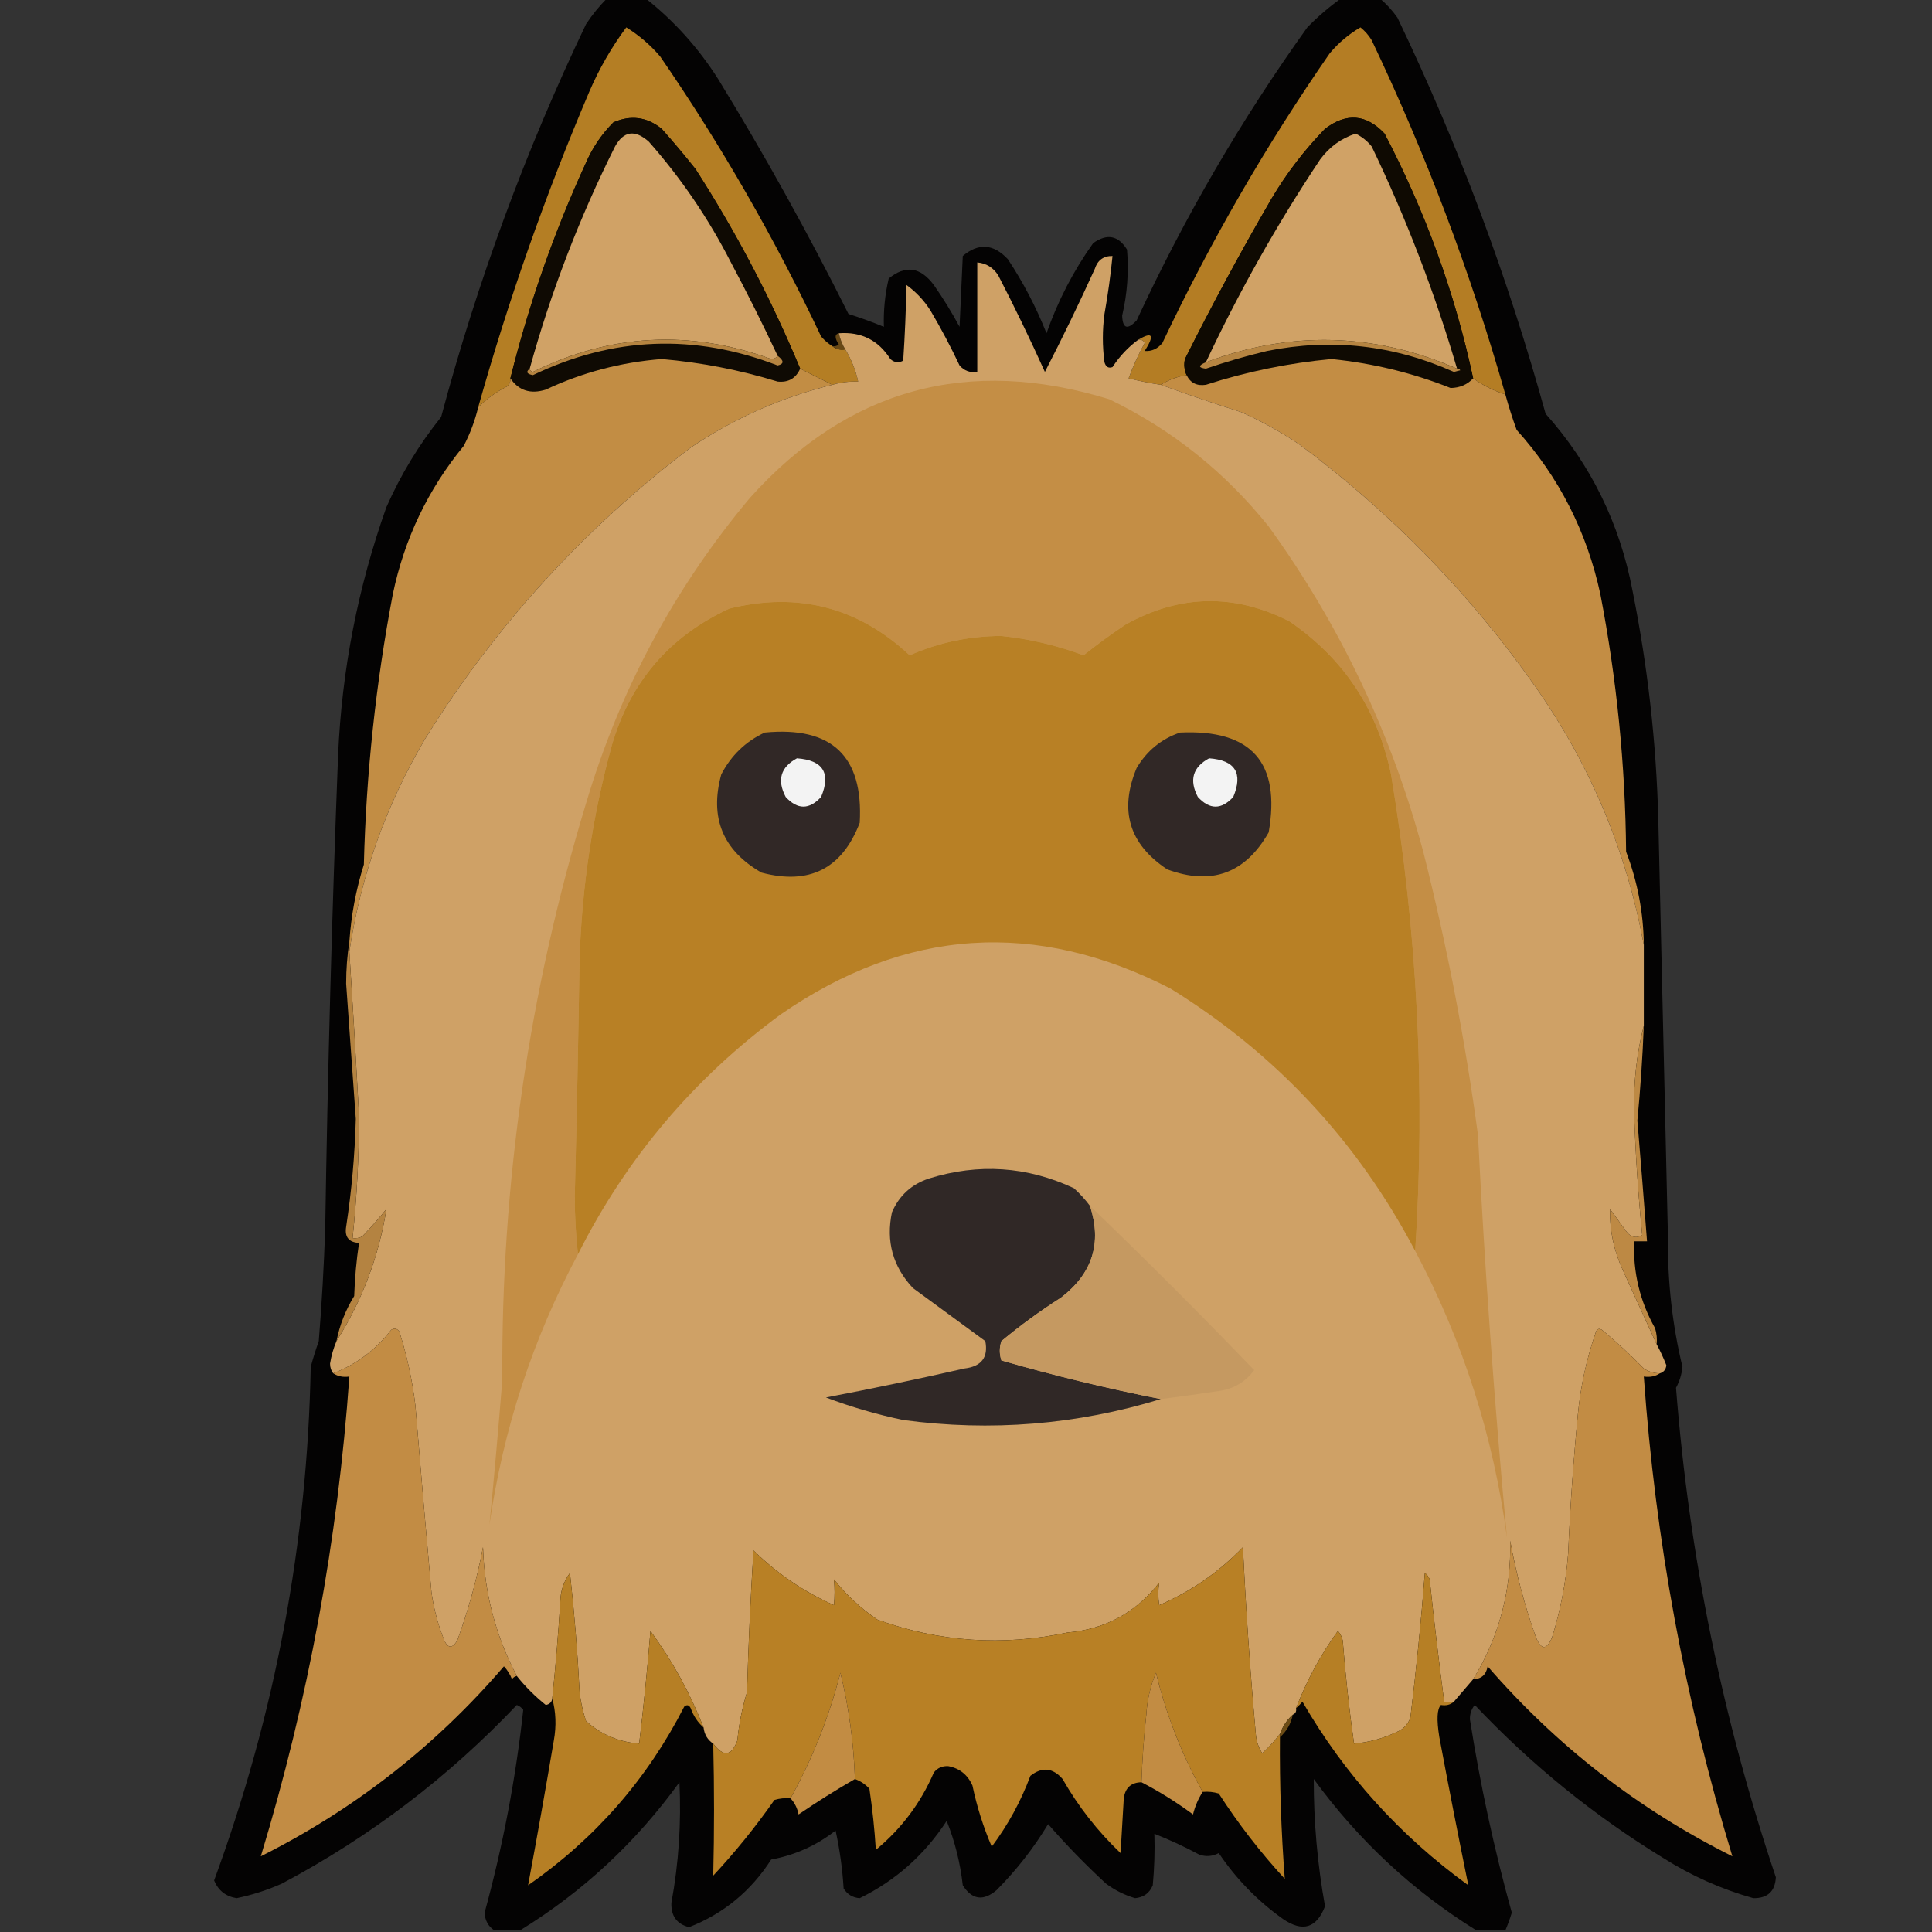 <?xml version="1.0" encoding="UTF-8"?>
<!DOCTYPE svg PUBLIC "-//W3C//DTD SVG 1.1//EN" "http://www.w3.org/Graphics/SVG/1.1/DTD/svg11.dtd">
<svg xmlns="http://www.w3.org/2000/svg" version="1.1" width="600px" height="600px" style="shape-rendering:geometricPrecision; text-rendering:geometricPrecision; image-rendering:optimizeQuality; fill-rule:evenodd; clip-rule:evenodd" xmlns:xlink="http://www.w3.org/1999/xlink">
<rect width="100%" height="100%" fill="#333333" stroke="none"/>
<g><path style="opacity:0.948" fill="#020100" d="M 188.5,-0.5 C 192.5,-0.5 196.5,-0.5 200.5,-0.5C 209.359,6.505 216.859,14.838 223,24.5C 237.515,48.189 251.015,72.522 263.5,97.5C 267.223,98.681 270.889,100.014 274.5,101.5C 274.337,96.467 274.837,91.467 276,86.5C 281.184,82.249 285.851,82.916 290,88.5C 292.917,92.666 295.584,96.999 298,101.5C 298.333,94.167 298.667,86.833 299,79.5C 303.88,75.382 308.547,75.716 313,80.5C 317.78,87.726 321.78,95.392 325,103.5C 328.527,93.444 333.361,84.111 339.5,75.5C 343.794,72.451 347.294,73.118 350,77.5C 350.585,84.399 350.085,91.233 348.5,98C 348.627,102.056 350.127,102.556 353,99.5C 367.89,67.363 385.557,37.03 406,8.5C 409.292,5.127 412.792,2.127 416.5,-0.5C 420.5,-0.5 424.5,-0.5 428.5,-0.5C 430.54,1.195 432.374,3.195 434,5.5C 452.966,45.106 468.299,86.106 480,128.5C 494.04,144.248 503.04,162.581 507,183.5C 511.71,206.932 514.377,230.598 515,254.5C 516.022,297.833 517.022,341.166 518,384.5C 517.852,398.078 519.352,411.412 522.5,424.5C 522.268,426.798 521.601,428.965 520.5,431C 524.559,482.96 534.892,533.627 551.5,583C 551.276,587.389 548.943,589.556 544.5,589.5C 534.551,586.692 525.217,582.525 516.5,577C 494.971,563.818 475.471,547.985 458,529.5C 456.954,530.772 456.454,532.272 456.5,534C 459.684,554.253 464.017,574.253 469.5,594C 468.923,595.9 468.256,597.733 467.5,599.5C 464.5,599.5 461.5,599.5 458.5,599.5C 438.697,587.204 421.864,571.537 408,552.5C 407.973,565.757 409.14,578.924 411.5,592C 408.906,598.791 404.573,600.125 398.5,596C 390.607,590.396 383.94,583.562 378.5,575.5C 376.568,576.52 374.568,576.687 372.5,576C 367.89,573.526 363.223,571.359 358.5,569.5C 358.666,574.844 358.499,580.177 358,585.5C 357.002,587.921 355.168,589.255 352.5,589.5C 349.226,588.53 346.226,587.03 343.5,585C 337.164,579.164 331.164,572.998 325.5,566.5C 321.023,573.928 315.69,580.762 309.5,587C 305.368,590.505 301.868,590.005 299,585.5C 298.21,578.528 296.543,571.861 294,565.5C 287.139,576.035 278.139,584.035 267,589.5C 264.849,589.357 263.182,588.357 262,586.5C 261.627,580.43 260.793,574.43 259.5,568.5C 253.571,573.131 246.905,576.131 239.5,577.5C 233.203,587.308 224.703,594.308 214,598.5C 210.216,597.555 208.382,595.055 208.5,591C 210.78,578.589 211.613,566.089 211,553.5C 197.468,572.205 180.968,587.538 161.5,599.5C 158.833,599.5 156.167,599.5 153.5,599.5C 151.613,598.232 150.613,596.399 150.5,594C 156.184,573.25 160.184,552.25 162.5,531C 161.975,530.308 161.308,529.808 160.5,529.5C 139.198,551.967 114.864,570.467 87.5,585C 82.999,587 78.332,588.5 73.5,589.5C 70.139,588.972 67.806,587.139 66.5,584C 85.462,532.364 95.462,479.197 96.5,424.5C 97.232,421.803 98.066,419.136 99,416.5C 99.939,404.849 100.605,393.183 101,381.5C 101.764,332.482 103.097,283.482 105,234.5C 106.155,208.06 111.155,182.393 120,157.5C 124.475,147.377 130.142,138.044 137,129.5C 148.253,87.404 163.253,46.737 182,7.5C 183.957,4.54 186.124,1.874 188.5,-0.5 Z"/></g>
<g><path style="opacity:1" fill="#b47e24" d="M 258.5,107.5 C 259.568,108.434 260.901,108.768 262.5,108.5C 264.391,111.614 265.724,114.948 266.5,118.5C 263.763,118.401 261.096,118.735 258.5,119.5C 255.193,117.847 251.86,116.18 248.5,114.5C 239.52,92.873 228.686,72.207 216,52.5C 212.619,48.241 209.119,44.074 205.5,40C 200.91,36.301 195.91,35.635 190.5,38C 186.885,41.619 184.051,45.786 182,50.5C 172.076,72.104 164.243,94.437 158.5,117.5C 158.586,118.496 158.252,119.329 157.5,120C 154.117,121.686 151.117,123.853 148.5,126.5C 157.915,93.086 169.415,60.42 183,28.5C 186.077,21.34 189.91,14.674 194.5,8.5C 198.442,10.938 201.942,13.938 205,17.5C 223.941,45.031 240.608,74.031 255,104.5C 256.039,105.71 257.206,106.71 258.5,107.5 Z"/></g>
<g><path style="opacity:1" fill="#b47d24" d="M 467.5,122.5 C 463.926,121.379 460.592,119.713 457.5,117.5C 451.88,91.16 442.713,65.827 430,41.5C 424.328,35.438 418.162,34.938 411.5,40C 405.152,46.536 399.652,53.703 395,61.5C 385.491,77.848 376.491,94.514 368,111.5C 367.616,113.197 367.782,114.863 368.5,116.5C 365.594,116.957 362.928,117.957 360.5,119.5C 357.154,118.997 353.821,118.33 350.5,117.5C 351.893,113.714 353.559,110.048 355.5,106.5C 355.043,105.702 354.376,105.369 353.5,105.5C 357.957,102.889 358.624,104.055 355.5,109C 357.678,109.165 359.511,108.332 361,106.5C 375.937,74.949 393.27,44.949 413,16.5C 415.727,13.269 418.894,10.603 422.5,8.5C 423.892,9.605 425.059,10.939 426,12.5C 442.882,47.974 456.715,84.641 467.5,122.5 Z"/></g>
<g><path style="opacity:1" fill="#0f0a03" d="M 248.5,114.5 C 247.152,117.508 244.818,118.841 241.5,118.5C 229.755,114.898 217.755,112.564 205.5,111.5C 192.811,112.504 180.811,115.671 169.5,121C 164.774,122.482 161.107,121.315 158.5,117.5C 164.243,94.437 172.076,72.104 182,50.5C 184.051,45.786 186.885,41.619 190.5,38C 195.91,35.635 200.91,36.301 205.5,40C 209.119,44.074 212.619,48.241 216,52.5C 228.686,72.207 239.52,92.873 248.5,114.5 Z"/></g>
<g><path style="opacity:1" fill="#0f0a02" d="M 457.5,117.5 C 455.693,119.445 453.36,120.445 450.5,120.5C 438.703,115.802 426.37,112.802 413.5,111.5C 400.199,112.742 387.199,115.409 374.5,119.5C 371.692,119.922 369.692,118.922 368.5,116.5C 367.782,114.863 367.616,113.197 368,111.5C 376.491,94.514 385.491,77.848 395,61.5C 399.652,53.703 405.152,46.536 411.5,40C 418.162,34.938 424.328,35.438 430,41.5C 442.713,65.827 451.88,91.16 457.5,117.5 Z"/></g>
<g><path style="opacity:1" fill="#d0a266" d="M 241.5,110.5 C 241.083,111.124 240.416,111.457 239.5,111.5C 214.192,102.309 189.525,103.642 165.5,115.5C 164.893,115.376 164.56,115.043 164.5,114.5C 171.093,90.646 179.927,67.646 191,45.5C 193.683,40.669 197.183,40.169 201.5,44C 211.564,55.404 220.064,67.904 227,81.5C 232.094,91.078 236.928,100.744 241.5,110.5 Z"/></g>
<g><path style="opacity:1" fill="#d0a266" d="M 452.5,114.5 C 426.776,103.301 400.776,102.634 374.5,112.5C 384.79,90.583 396.623,69.583 410,49.5C 412.86,45.629 416.526,42.962 421,41.5C 422.944,42.439 424.611,43.773 426,45.5C 436.708,67.792 445.541,90.792 452.5,114.5 Z"/></g>
<g><path style="opacity:1" fill="#b58441" d="M 241.5,110.5 C 243.529,112.02 243.529,113.02 241.5,113.5C 215.719,103.557 190.386,104.557 165.5,116.5C 163.582,116.139 163.249,115.472 164.5,114.5C 164.56,115.043 164.893,115.376 165.5,115.5C 189.525,103.642 214.192,102.309 239.5,111.5C 240.416,111.457 241.083,111.124 241.5,110.5 Z"/></g>
<g><path style="opacity:1" fill="#b68542" d="M 452.5,114.5 C 452.938,114.435 453.272,114.601 453.5,115C 452.833,115.167 452.167,115.333 451.5,115.5C 432.845,107.149 413.511,104.983 393.5,109C 387.078,110.529 380.745,112.363 374.5,114.5C 372.094,114.19 372.094,113.523 374.5,112.5C 400.776,102.634 426.776,103.301 452.5,114.5 Z"/></g>
<g><path style="opacity:1" fill="#674816" d="M 260.5,103.5 C 260.893,105.284 261.559,106.95 262.5,108.5C 260.901,108.768 259.568,108.434 258.5,107.5C 259.239,107.631 259.906,107.464 260.5,107C 259.186,104.973 259.186,103.807 260.5,103.5 Z"/></g>
<g><path style="opacity:1" fill="#c28d44" d="M 248.5,114.5 C 251.86,116.18 255.193,117.847 258.5,119.5C 242.72,123.376 228.053,129.876 214.5,139C 181.379,164.118 153.879,194.284 132,229.5C 119.854,250.114 112.02,272.114 108.5,295.5C 108.5,294.5 108.5,293.5 108.5,292.5C 109.041,284.334 110.541,276.334 113,268.5C 113.712,240.243 116.712,212.243 122,184.5C 125.602,167.299 132.935,151.966 144,138.5C 146.003,134.654 147.503,130.654 148.5,126.5C 151.117,123.853 154.117,121.686 157.5,120C 158.252,119.329 158.586,118.496 158.5,117.5C 161.107,121.315 164.774,122.482 169.5,121C 180.811,115.671 192.811,112.504 205.5,111.5C 217.755,112.564 229.755,114.898 241.5,118.5C 244.818,118.841 247.152,117.508 248.5,114.5 Z"/></g>
<g><path style="opacity:1" fill="#c38d44" d="M 457.5,117.5 C 460.592,119.713 463.926,121.379 467.5,122.5C 468.508,126.19 469.674,129.857 471,133.5C 484.142,148.116 492.809,165.116 497,184.5C 502.09,210.915 504.757,237.582 505,264.5C 508.57,273.85 510.403,283.516 510.5,293.5C 505.172,264.496 494.005,237.829 477,213.5C 456.581,184.414 432.081,159.247 403.5,138C 397.822,134.159 391.822,130.826 385.5,128C 377.01,125.303 368.677,122.47 360.5,119.5C 362.928,117.957 365.594,116.957 368.5,116.5C 369.692,118.922 371.692,119.922 374.5,119.5C 387.199,115.409 400.199,112.742 413.5,111.5C 426.37,112.802 438.703,115.802 450.5,120.5C 453.36,120.445 455.693,119.445 457.5,117.5 Z"/></g>
<g><path style="opacity:1" fill="#cfa166" d="M 353.5,105.5 C 354.376,105.369 355.043,105.702 355.5,106.5C 353.559,110.048 351.893,113.714 350.5,117.5C 353.821,118.33 357.154,118.997 360.5,119.5C 368.677,122.47 377.01,125.303 385.5,128C 391.822,130.826 397.822,134.159 403.5,138C 432.081,159.247 456.581,184.414 477,213.5C 494.005,237.829 505.172,264.496 510.5,293.5C 510.5,301.833 510.5,310.167 510.5,318.5C 508.235,327.383 507.235,336.55 507.5,346C 507.924,358.574 508.757,371.074 510,383.5C 508.493,384.535 506.993,384.368 505.5,383C 503.667,380.5 501.833,378 500,375.5C 499.854,382.084 501.188,388.418 504,394.5C 507.555,402.267 511.055,409.934 514.5,417.5C 515.588,419.516 516.588,421.683 517.5,424C 517.361,425.301 516.695,426.134 515.5,426.5C 513.692,426.509 512.025,426.009 510.5,425C 506.357,420.767 502.023,416.767 497.5,413C 496.517,412.409 495.85,412.743 495.5,414C 492.653,422.276 490.819,430.776 490,439.5C 488.613,453.807 487.613,468.14 487,482.5C 486.309,491.362 484.643,500.029 482,508.5C 480.333,512.5 478.667,512.5 477,508.5C 473.517,498.717 470.85,488.717 469,478.5C 469.366,494.039 465.533,508.373 457.5,521.5C 455.5,523.833 453.5,526.167 451.5,528.5C 450.5,528.5 449.5,528.5 448.5,528.5C 446.837,515.865 445.337,503.198 444,490.5C 443.692,489.692 443.192,489.025 442.5,488.5C 441.331,503.538 439.831,518.538 438,533.5C 437.167,535.667 435.667,537.167 433.5,538C 429.371,539.949 425.037,541.116 420.5,541.5C 419.004,530.884 417.837,520.218 417,509.5C 416.751,508.376 416.251,507.376 415.5,506.5C 410.105,513.958 405.772,521.958 402.5,530.5C 402.672,531.492 402.338,532.158 401.5,532.5C 399.684,534.118 398.351,536.118 397.5,538.5C 395.901,540.604 394.068,542.604 392,544.5C 390.837,542.715 390.17,540.715 390,538.5C 388.258,519.196 386.924,499.862 386,480.5C 378.553,488.227 369.887,494.227 360,498.5C 359.626,496.102 359.626,493.769 360,491.5C 352.776,500.801 343.276,505.968 331.5,507C 311.436,511.295 291.769,509.962 272.5,503C 267.373,499.541 262.873,495.374 259,490.5C 259.253,493.133 259.253,495.8 259,498.5C 249.627,494.317 241.294,488.651 234,481.5C 233.087,496.155 232.42,510.822 232,525.5C 230.488,530.393 229.488,535.393 229,540.5C 227.183,545.407 224.683,545.74 221.5,541.5C 219.75,540.341 218.75,538.674 218.5,536.5C 214.294,525.751 208.794,515.751 202,506.5C 201.062,518.204 199.895,529.871 198.5,541.5C 192.153,541.001 186.653,538.667 182,534.5C 181.012,531.576 180.346,528.576 180,525.5C 179.373,513.129 178.373,500.796 177,488.5C 175.054,491.139 174.054,494.139 174,497.5C 173.376,507.526 172.543,517.526 171.5,527.5C 171.38,528.586 170.713,529.253 169.5,529.5C 166.146,526.812 163.146,523.812 160.5,520.5C 153.934,508.026 150.434,494.693 150,480.5C 148.11,490.394 145.444,500.06 142,509.5C 140.488,511.957 139.154,511.957 138,509.5C 136.052,504.658 134.719,499.658 134,494.5C 132.251,475.176 130.584,455.843 129,436.5C 128.057,428.673 126.39,421.006 124,413.5C 123.282,412.549 122.449,412.383 121.5,413C 116.644,419.237 110.644,423.737 103.5,426.5C 102.853,425.726 102.52,424.726 102.5,423.5C 102.886,421.068 103.553,418.734 104.5,416.5C 112.486,403.868 117.653,390.201 120,375.5C 117.618,378.427 115.118,381.261 112.5,384C 111.552,384.483 110.552,384.649 109.5,384.5C 110.826,371.879 111.493,359.212 111.5,346.5C 110.59,329.475 109.59,312.475 108.5,295.5C 112.02,272.114 119.854,250.114 132,229.5C 153.879,194.284 181.379,164.118 214.5,139C 228.053,129.876 242.72,123.376 258.5,119.5C 261.096,118.735 263.763,118.401 266.5,118.5C 265.724,114.948 264.391,111.614 262.5,108.5C 261.559,106.95 260.893,105.284 260.5,103.5C 267.455,102.978 272.788,105.644 276.5,111.5C 277.723,112.614 279.056,112.781 280.5,112C 281.02,104.208 281.353,96.374 281.5,88.5C 284.522,90.688 287.022,93.355 289,96.5C 292.27,102.04 295.27,107.707 298,113.5C 299.444,115.155 301.278,115.822 303.5,115.5C 303.5,104.167 303.5,92.833 303.5,81.5C 306.263,81.744 308.429,83.077 310,85.5C 315.106,95.378 319.939,105.378 324.5,115.5C 329.923,104.986 335.09,94.32 340,83.5C 340.875,80.785 342.708,79.452 345.5,79.5C 344.901,85.524 344.068,91.524 343,97.5C 342.333,102.5 342.333,107.5 343,112.5C 343.423,113.956 344.256,114.456 345.5,114C 347.695,110.641 350.362,107.807 353.5,105.5 Z"/></g>
<g><path style="opacity:1" fill="#c48e45" d="M 439.5,388.5 C 442.712,339.009 440.212,289.676 432,240.5C 427.797,220.331 417.297,204.498 400.5,193C 383.366,184.246 366.366,184.579 349.5,194C 345.001,197.007 340.668,200.174 336.5,203.5C 328.214,200.411 319.714,198.411 311,197.5C 301.074,197.524 291.574,199.524 282.5,203.5C 266.532,188.571 247.865,183.738 226.5,189C 207.924,197.582 195.757,211.749 190,231.5C 184.087,253.073 180.754,275.073 180,297.5C 179.619,322.169 179.119,346.836 178.5,371.5C 178.5,377.676 178.834,383.676 179.5,389.5C 165.452,415.811 156.286,443.811 152,473.5C 153.464,458.553 154.797,443.553 156,428.5C 155.628,367.437 164.295,307.77 182,249.5C 192.508,214.138 209.508,182.471 233,154.5C 263.472,120.695 300.639,110.528 344.5,124C 363.91,133.398 380.41,146.565 394,163.5C 416.119,194.079 432.119,227.745 442,264.5C 449.335,293.51 455.002,322.843 459,352.5C 461.106,394.262 464.106,435.929 468,477.5C 463.805,446.084 454.305,416.417 439.5,388.5 Z"/></g>
<g><path style="opacity:1" fill="#b88025" d="M 439.5,388.5 C 421.574,354.408 396.24,327.241 363.5,307C 321.608,285.512 281.275,288.178 242.5,315C 215.509,334.845 194.509,359.678 179.5,389.5C 178.834,383.676 178.5,377.676 178.5,371.5C 179.119,346.836 179.619,322.169 180,297.5C 180.754,275.073 184.087,253.073 190,231.5C 195.757,211.749 207.924,197.582 226.5,189C 247.865,183.738 266.532,188.571 282.5,203.5C 291.574,199.524 301.074,197.524 311,197.5C 319.714,198.411 328.214,200.411 336.5,203.5C 340.668,200.174 345.001,197.007 349.5,194C 366.366,184.579 383.366,184.246 400.5,193C 417.297,204.498 427.797,220.331 432,240.5C 440.212,289.676 442.712,339.009 439.5,388.5 Z"/></g>
<g><path style="opacity:1" fill="#312826" d="M 366.5,227.5 C 388.629,226.458 397.796,236.791 394,258.5C 386.748,271.251 376.248,275.084 362.5,270C 350.666,262.161 347.499,251.661 353,238.5C 356.213,233.107 360.713,229.441 366.5,227.5 Z"/></g>
<g><path style="opacity:1" fill="#f3f3f3" d="M 375.5,235.5 C 383.6,236.088 386.1,240.088 383,247.5C 379.333,251.5 375.667,251.5 372,247.5C 369.255,242.248 370.422,238.248 375.5,235.5 Z"/></g>
<g><path style="opacity:1" fill="#312826" d="M 237.5,227.5 C 258.328,225.498 268.161,234.831 267,255.5C 261.551,269.77 251.384,274.937 236.5,271C 224.471,264.103 220.304,253.937 224,240.5C 227.076,234.589 231.576,230.255 237.5,227.5 Z"/></g>
<g><path style="opacity:1" fill="#f3f3f3" d="M 247.5,235.5 C 255.6,236.088 258.1,240.088 255,247.5C 251.333,251.5 247.667,251.5 244,247.5C 241.255,242.248 242.422,238.248 247.5,235.5 Z"/></g>
<g><path style="opacity:1" fill="#302826" d="M 338.5,374.5 C 342.276,386.012 339.276,395.512 329.5,403C 323.053,407.113 316.886,411.613 311,416.5C 310.333,418.5 310.333,420.5 311,422.5C 327.407,427.227 343.907,431.227 360.5,434.5C 334.36,442.486 307.693,444.653 280.5,441C 272.313,439.287 264.313,436.953 256.5,434C 270.889,431.256 285.222,428.256 299.5,425C 304.803,424.382 306.97,421.548 306,416.5C 298.5,411 291,405.5 283.5,400C 277.278,393.329 275.112,385.496 277,376.5C 279.247,371.288 283.08,367.788 288.5,366C 303.912,361.201 318.912,362.201 333.5,369C 335.373,370.704 337.04,372.537 338.5,374.5 Z"/></g>
<g><path style="opacity:1" fill="#b48341" d="M 108.5,292.5 C 108.5,293.5 108.5,294.5 108.5,295.5C 109.59,312.475 110.59,329.475 111.5,346.5C 111.493,359.212 110.826,371.879 109.5,384.5C 110.552,384.649 111.552,384.483 112.5,384C 115.118,381.261 117.618,378.427 120,375.5C 117.653,390.201 112.486,403.868 104.5,416.5C 105.473,411.546 107.306,406.879 110,402.5C 110.191,396.917 110.691,391.417 111.5,386C 108.321,385.82 106.988,384.154 107.5,381C 109.194,369.894 110.194,358.728 110.5,347.5C 109.5,333.498 108.5,319.498 107.5,305.5C 107.501,300.987 107.834,296.653 108.5,292.5 Z"/></g>
<g><path style="opacity:1" fill="#c59961" d="M 338.5,374.5 C 355.737,391.071 372.737,408.071 389.5,425.5C 386.795,429.19 383.128,431.356 378.5,432C 372.486,432.901 366.486,433.734 360.5,434.5C 343.907,431.227 327.407,427.227 311,422.5C 310.333,420.5 310.333,418.5 311,416.5C 316.886,411.613 323.053,407.113 329.5,403C 339.276,395.512 342.276,386.012 338.5,374.5 Z"/></g>
<g><path style="opacity:1" fill="#bd8944" d="M 510.5,318.5 C 510.114,328.348 509.448,338.182 508.5,348C 509.543,360.505 510.543,373.005 511.5,385.5C 510.167,385.5 508.833,385.5 507.5,385.5C 507.122,395.141 509.289,404.141 514,412.5C 514.494,414.134 514.66,415.801 514.5,417.5C 511.055,409.934 507.555,402.267 504,394.5C 501.188,388.418 499.854,382.084 500,375.5C 501.833,378 503.667,380.5 505.5,383C 506.993,384.368 508.493,384.535 510,383.5C 508.757,371.074 507.924,358.574 507.5,346C 507.235,336.55 508.235,327.383 510.5,318.5 Z"/></g>
<g><path style="opacity:1" fill="#c28c44" d="M 160.5,520.5 C 159.883,520.611 159.383,520.944 159,521.5C 158.417,519.998 157.584,518.665 156.5,517.5C 135.274,542.228 110.107,561.894 81,576.5C 95.739,527.965 104.905,478.299 108.5,427.5C 106.585,427.784 104.919,427.451 103.5,426.5C 110.644,423.737 116.644,419.237 121.5,413C 122.449,412.383 123.282,412.549 124,413.5C 126.39,421.006 128.057,428.673 129,436.5C 130.584,455.843 132.251,475.176 134,494.5C 134.719,499.658 136.052,504.658 138,509.5C 139.154,511.957 140.488,511.957 142,509.5C 145.444,500.06 148.11,490.394 150,480.5C 150.434,494.693 153.934,508.026 160.5,520.5 Z"/></g>
<g><path style="opacity:1" fill="#c28c44" d="M 515.5,426.5 C 514.081,427.451 512.415,427.784 510.5,427.5C 514.095,478.299 523.261,527.966 538,576.5C 508.749,561.875 483.415,542.208 462,517.5C 461.55,520.106 460.05,521.439 457.5,521.5C 465.533,508.373 469.366,494.039 469,478.5C 470.85,488.717 473.517,498.717 477,508.5C 478.667,512.5 480.333,512.5 482,508.5C 484.643,500.029 486.309,491.362 487,482.5C 487.613,468.14 488.613,453.807 490,439.5C 490.819,430.776 492.653,422.276 495.5,414C 495.85,412.743 496.517,412.409 497.5,413C 502.023,416.767 506.357,420.767 510.5,425C 512.025,426.009 513.692,426.509 515.5,426.5 Z"/></g>
<g><path style="opacity:1" fill="#b88025" d="M 397.5,538.5 C 397.5,538.833 397.5,539.167 397.5,539.5C 397.383,554.219 397.883,568.886 399,583.5C 391.402,575.238 384.568,566.405 378.5,557C 376.866,556.506 375.199,556.34 373.5,556.5C 367.012,544.878 362.178,532.545 359,519.5C 357.266,523.597 356.266,527.931 356,532.5C 355.229,539.485 354.729,546.485 354.5,553.5C 351.27,553.561 349.437,555.228 349,558.5C 348.667,564.167 348.333,569.833 348,575.5C 340.855,568.693 334.855,561.027 330,552.5C 326.952,548.99 323.619,548.657 320,551.5C 317.031,559.442 313.031,566.775 308,573.5C 305.376,567.399 303.376,561.065 302,554.5C 300.497,551.155 297.997,549.155 294.5,548.5C 292.626,548.39 291.126,549.056 290,550.5C 285.947,559.931 279.947,567.931 272,574.5C 271.609,568.137 270.942,561.803 270,555.5C 268.729,554.117 267.229,553.117 265.5,552.5C 265.141,541.319 263.641,530.319 261,519.5C 257.491,533.18 252.325,546.18 245.5,558.5C 243.801,558.34 242.134,558.506 240.5,559C 234.705,567.292 228.372,575.125 221.5,582.5C 221.834,568.83 221.834,555.163 221.5,541.5C 224.683,545.74 227.183,545.407 229,540.5C 229.488,535.393 230.488,530.393 232,525.5C 232.42,510.822 233.087,496.155 234,481.5C 241.294,488.651 249.627,494.317 259,498.5C 259.253,495.8 259.253,493.133 259,490.5C 262.873,495.374 267.373,499.541 272.5,503C 291.769,509.962 311.436,511.295 331.5,507C 343.276,505.968 352.776,500.801 360,491.5C 359.626,493.769 359.626,496.102 360,498.5C 369.887,494.227 378.553,488.227 386,480.5C 386.924,499.862 388.258,519.196 390,538.5C 390.17,540.715 390.837,542.715 392,544.5C 394.068,542.604 395.901,540.604 397.5,538.5 Z"/></g>
<g><path style="opacity:1" fill="#b67f25" d="M 218.5,536.5 C 216.694,534.911 215.361,532.911 214.5,530.5C 213.998,529.479 213.332,529.312 212.5,530C 201.032,552.477 184.866,570.977 164,585.5C 166.779,570.596 169.446,555.596 172,540.5C 172.814,535.98 172.647,531.646 171.5,527.5C 172.543,517.526 173.376,507.526 174,497.5C 174.054,494.139 175.054,491.139 177,488.5C 178.373,500.796 179.373,513.129 180,525.5C 180.346,528.576 181.012,531.576 182,534.5C 186.653,538.667 192.153,541.001 198.5,541.5C 199.895,529.871 201.062,518.204 202,506.5C 208.794,515.751 214.294,525.751 218.5,536.5 Z"/></g>
<g><path style="opacity:1" fill="#b67f25" d="M 451.5,528.5 C 450.432,529.434 449.099,529.768 447.5,529.5C 446.278,530.689 446.111,534.022 447,539.5C 449.887,554.934 452.887,570.268 456,585.5C 434.722,570.063 417.555,551.063 404.5,528.5C 403.818,529.243 403.151,529.909 402.5,530.5C 405.772,521.958 410.105,513.958 415.5,506.5C 416.251,507.376 416.751,508.376 417,509.5C 417.837,520.218 419.004,530.884 420.5,541.5C 425.037,541.116 429.371,539.949 433.5,538C 435.667,537.167 437.167,535.667 438,533.5C 439.831,518.538 441.331,503.538 442.5,488.5C 443.192,489.025 443.692,489.692 444,490.5C 445.337,503.198 446.837,515.865 448.5,528.5C 449.5,528.5 450.5,528.5 451.5,528.5 Z"/></g>
<g><path style="opacity:1" fill="#c28c43" d="M 265.5,552.5 C 259.568,555.916 253.735,559.582 248,563.5C 247.634,561.548 246.801,559.882 245.5,558.5C 252.325,546.18 257.491,533.18 261,519.5C 263.641,530.319 265.141,541.319 265.5,552.5 Z"/></g>
<g><path style="opacity:1" fill="#c28c43" d="M 373.5,556.5 C 372.132,558.605 371.132,560.939 370.5,563.5C 365.398,559.718 360.064,556.384 354.5,553.5C 354.729,546.485 355.229,539.485 356,532.5C 356.266,527.931 357.266,523.597 359,519.5C 362.178,532.545 367.012,544.878 373.5,556.5 Z"/></g>
<g><path style="opacity:1" fill="#6c4c16" d="M 401.5,532.5 C 400.921,535.331 399.588,537.664 397.5,539.5C 397.5,539.167 397.5,538.833 397.5,538.5C 398.351,536.118 399.684,534.118 401.5,532.5 Z"/></g>
</svg>
